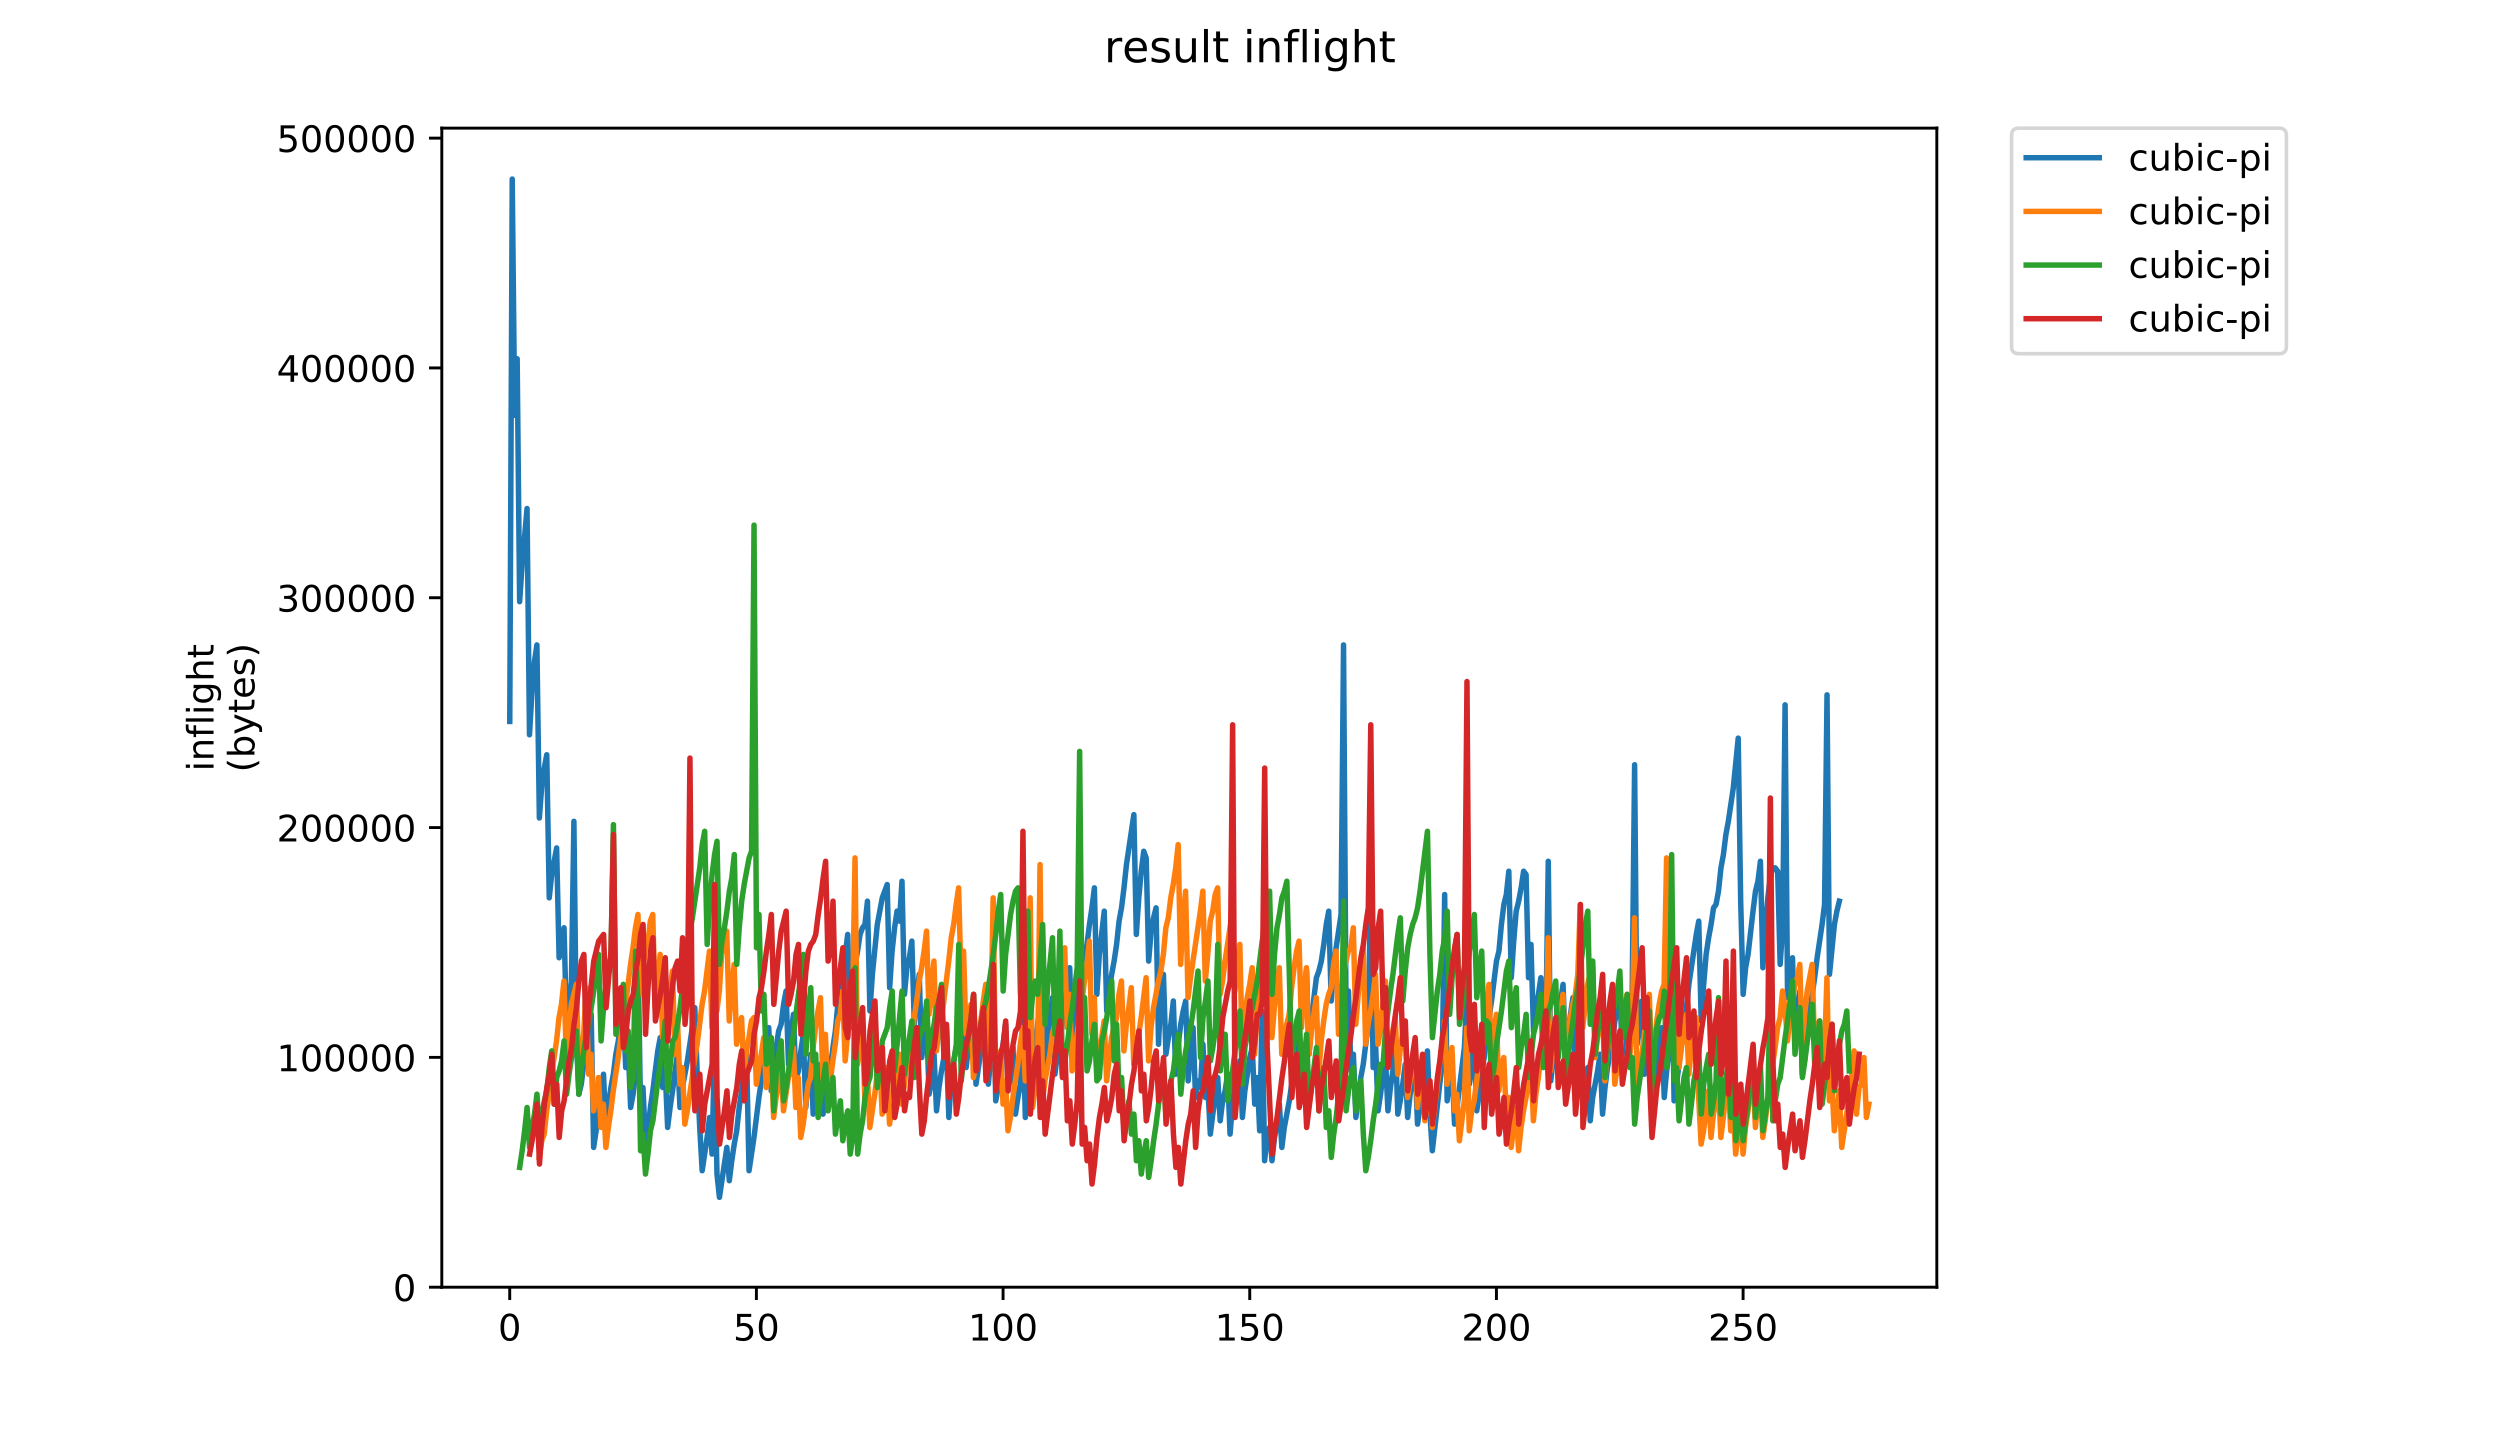 <?xml version="1.0" encoding="utf-8" standalone="no"?>
<!DOCTYPE svg PUBLIC "-//W3C//DTD SVG 1.1//EN"
  "http://www.w3.org/Graphics/SVG/1.1/DTD/svg11.dtd">
<!-- Created with matplotlib (https://matplotlib.org/) -->
<svg height="396pt" version="1.1" viewBox="0 0 684 396" width="684pt" xmlns="http://www.w3.org/2000/svg" xmlns:xlink="http://www.w3.org/1999/xlink">
 <defs>
  <style type="text/css">
*{stroke-linecap:butt;stroke-linejoin:round;}
  </style>
 </defs>
 <g id="figure_1">
  <g id="patch_1">
   <path d="M 0 396 
L 684 396 
L 684 0 
L 0 0 
z
" style="fill:#ffffff;"/>
  </g>
  <g id="axes_1">
   <g id="patch_2">
    <path d="M 120.879 352.174 
L 529.913 352.174 
L 529.913 35.062 
L 120.879 35.062 
z
" style="fill:#ffffff;"/>
   </g>
   <g id="matplotlib.axis_1">
    <g id="xtick_1">
     <g id="line2d_1">
      <defs>
       <path d="M 0 0 
L 0 3.5 
" id="me0a5889bf0" style="stroke:#000000;stroke-width:0.8;"/>
      </defs>
      <g>
       <use style="stroke:#000000;stroke-width:0.8;" x="139.459" xlink:href="#me0a5889bf0" y="352.174"/>
      </g>
     </g>
     <g id="text_1">
      <!-- 0 -->
      <defs>
       <path d="M 31.781 66.406 
Q 24.172 66.406 20.328 58.906 
Q 16.5 51.422 16.5 36.375 
Q 16.5 21.391 20.328 13.891 
Q 24.172 6.391 31.781 6.391 
Q 39.453 6.391 43.281 13.891 
Q 47.125 21.391 47.125 36.375 
Q 47.125 51.422 43.281 58.906 
Q 39.453 66.406 31.781 66.406 
z
M 31.781 74.219 
Q 44.047 74.219 50.516 64.516 
Q 56.984 54.828 56.984 36.375 
Q 56.984 17.969 50.516 8.266 
Q 44.047 -1.422 31.781 -1.422 
Q 19.531 -1.422 13.062 8.266 
Q 6.594 17.969 6.594 36.375 
Q 6.594 54.828 13.062 64.516 
Q 19.531 74.219 31.781 74.219 
z
" id="DejaVuSans-48"/>
      </defs>
      <g transform="translate(136.278 366.773)scale(0.1 -0.1)">
       <use xlink:href="#DejaVuSans-48"/>
      </g>
     </g>
    </g>
    <g id="xtick_2">
     <g id="line2d_2">
      <g>
       <use style="stroke:#000000;stroke-width:0.8;" x="206.95" xlink:href="#me0a5889bf0" y="352.174"/>
      </g>
     </g>
     <g id="text_2">
      <!-- 50 -->
      <defs>
       <path d="M 10.797 72.906 
L 49.516 72.906 
L 49.516 64.594 
L 19.828 64.594 
L 19.828 46.734 
Q 21.969 47.469 24.109 47.828 
Q 26.266 48.188 28.422 48.188 
Q 40.625 48.188 47.75 41.5 
Q 54.891 34.812 54.891 23.391 
Q 54.891 11.625 47.562 5.094 
Q 40.234 -1.422 26.906 -1.422 
Q 22.312 -1.422 17.547 -0.641 
Q 12.797 0.141 7.719 1.703 
L 7.719 11.625 
Q 12.109 9.234 16.797 8.062 
Q 21.484 6.891 26.703 6.891 
Q 35.156 6.891 40.078 11.328 
Q 45.016 15.766 45.016 23.391 
Q 45.016 31 40.078 35.438 
Q 35.156 39.891 26.703 39.891 
Q 22.75 39.891 18.812 39.016 
Q 14.891 38.141 10.797 36.281 
z
" id="DejaVuSans-53"/>
      </defs>
      <g transform="translate(200.587 366.773)scale(0.1 -0.1)">
       <use xlink:href="#DejaVuSans-53"/>
       <use x="63.623" xlink:href="#DejaVuSans-48"/>
      </g>
     </g>
    </g>
    <g id="xtick_3">
     <g id="line2d_3">
      <g>
       <use style="stroke:#000000;stroke-width:0.8;" x="274.44" xlink:href="#me0a5889bf0" y="352.174"/>
      </g>
     </g>
     <g id="text_3">
      <!-- 100 -->
      <defs>
       <path d="M 12.406 8.297 
L 28.516 8.297 
L 28.516 63.922 
L 10.984 60.406 
L 10.984 69.391 
L 28.422 72.906 
L 38.281 72.906 
L 38.281 8.297 
L 54.391 8.297 
L 54.391 0 
L 12.406 0 
z
" id="DejaVuSans-49"/>
      </defs>
      <g transform="translate(264.897 366.773)scale(0.1 -0.1)">
       <use xlink:href="#DejaVuSans-49"/>
       <use x="63.623" xlink:href="#DejaVuSans-48"/>
       <use x="127.246" xlink:href="#DejaVuSans-48"/>
      </g>
     </g>
    </g>
    <g id="xtick_4">
     <g id="line2d_4">
      <g>
       <use style="stroke:#000000;stroke-width:0.8;" x="341.931" xlink:href="#me0a5889bf0" y="352.174"/>
      </g>
     </g>
     <g id="text_4">
      <!-- 150 -->
      <g transform="translate(332.387 366.773)scale(0.1 -0.1)">
       <use xlink:href="#DejaVuSans-49"/>
       <use x="63.623" xlink:href="#DejaVuSans-53"/>
       <use x="127.246" xlink:href="#DejaVuSans-48"/>
      </g>
     </g>
    </g>
    <g id="xtick_5">
     <g id="line2d_5">
      <g>
       <use style="stroke:#000000;stroke-width:0.8;" x="409.422" xlink:href="#me0a5889bf0" y="352.174"/>
      </g>
     </g>
     <g id="text_5">
      <!-- 200 -->
      <defs>
       <path d="M 19.188 8.297 
L 53.609 8.297 
L 53.609 0 
L 7.328 0 
L 7.328 8.297 
Q 12.938 14.109 22.625 23.891 
Q 32.328 33.688 34.812 36.531 
Q 39.547 41.844 41.422 45.531 
Q 43.312 49.219 43.312 52.781 
Q 43.312 58.594 39.234 62.25 
Q 35.156 65.922 28.609 65.922 
Q 23.969 65.922 18.812 64.312 
Q 13.672 62.703 7.812 59.422 
L 7.812 69.391 
Q 13.766 71.781 18.938 73 
Q 24.125 74.219 28.422 74.219 
Q 39.75 74.219 46.484 68.547 
Q 53.219 62.891 53.219 53.422 
Q 53.219 48.922 51.531 44.891 
Q 49.859 40.875 45.406 35.406 
Q 44.188 33.984 37.641 27.219 
Q 31.109 20.453 19.188 8.297 
z
" id="DejaVuSans-50"/>
      </defs>
      <g transform="translate(399.878 366.773)scale(0.1 -0.1)">
       <use xlink:href="#DejaVuSans-50"/>
       <use x="63.623" xlink:href="#DejaVuSans-48"/>
       <use x="127.246" xlink:href="#DejaVuSans-48"/>
      </g>
     </g>
    </g>
    <g id="xtick_6">
     <g id="line2d_6">
      <g>
       <use style="stroke:#000000;stroke-width:0.8;" x="476.912" xlink:href="#me0a5889bf0" y="352.174"/>
      </g>
     </g>
     <g id="text_6">
      <!-- 250 -->
      <g transform="translate(467.369 366.773)scale(0.1 -0.1)">
       <use xlink:href="#DejaVuSans-50"/>
       <use x="63.623" xlink:href="#DejaVuSans-53"/>
       <use x="127.246" xlink:href="#DejaVuSans-48"/>
      </g>
     </g>
    </g>
   </g>
   <g id="matplotlib.axis_2">
    <g id="ytick_1">
     <g id="line2d_7">
      <defs>
       <path d="M 0 0 
L -3.5 0 
" id="m66f7b148fd" style="stroke:#000000;stroke-width:0.8;"/>
      </defs>
      <g>
       <use style="stroke:#000000;stroke-width:0.8;" x="120.879" xlink:href="#m66f7b148fd" y="352.174"/>
      </g>
     </g>
     <g id="text_7">
      <!-- 0 -->
      <g transform="translate(107.516 355.973)scale(0.1 -0.1)">
       <use xlink:href="#DejaVuSans-48"/>
      </g>
     </g>
    </g>
    <g id="ytick_2">
     <g id="line2d_8">
      <g>
       <use style="stroke:#000000;stroke-width:0.8;" x="120.879" xlink:href="#m66f7b148fd" y="289.297"/>
      </g>
     </g>
     <g id="text_8">
      <!-- 100000 -->
      <g transform="translate(75.704 293.097)scale(0.1 -0.1)">
       <use xlink:href="#DejaVuSans-49"/>
       <use x="63.623" xlink:href="#DejaVuSans-48"/>
       <use x="127.246" xlink:href="#DejaVuSans-48"/>
       <use x="190.869" xlink:href="#DejaVuSans-48"/>
       <use x="254.492" xlink:href="#DejaVuSans-48"/>
       <use x="318.115" xlink:href="#DejaVuSans-48"/>
      </g>
     </g>
    </g>
    <g id="ytick_3">
     <g id="line2d_9">
      <g>
       <use style="stroke:#000000;stroke-width:0.8;" x="120.879" xlink:href="#m66f7b148fd" y="226.421"/>
      </g>
     </g>
     <g id="text_9">
      <!-- 200000 -->
      <g transform="translate(75.704 230.22)scale(0.1 -0.1)">
       <use xlink:href="#DejaVuSans-50"/>
       <use x="63.623" xlink:href="#DejaVuSans-48"/>
       <use x="127.246" xlink:href="#DejaVuSans-48"/>
       <use x="190.869" xlink:href="#DejaVuSans-48"/>
       <use x="254.492" xlink:href="#DejaVuSans-48"/>
       <use x="318.115" xlink:href="#DejaVuSans-48"/>
      </g>
     </g>
    </g>
    <g id="ytick_4">
     <g id="line2d_10">
      <g>
       <use style="stroke:#000000;stroke-width:0.8;" x="120.879" xlink:href="#m66f7b148fd" y="163.544"/>
      </g>
     </g>
     <g id="text_10">
      <!-- 300000 -->
      <defs>
       <path d="M 40.578 39.312 
Q 47.656 37.797 51.625 33 
Q 55.609 28.219 55.609 21.188 
Q 55.609 10.406 48.188 4.484 
Q 40.766 -1.422 27.094 -1.422 
Q 22.516 -1.422 17.656 -0.516 
Q 12.797 0.391 7.625 2.203 
L 7.625 11.719 
Q 11.719 9.328 16.594 8.109 
Q 21.484 6.891 26.812 6.891 
Q 36.078 6.891 40.938 10.547 
Q 45.797 14.203 45.797 21.188 
Q 45.797 27.641 41.281 31.266 
Q 36.766 34.906 28.719 34.906 
L 20.219 34.906 
L 20.219 43.016 
L 29.109 43.016 
Q 36.375 43.016 40.234 45.922 
Q 44.094 48.828 44.094 54.297 
Q 44.094 59.906 40.109 62.906 
Q 36.141 65.922 28.719 65.922 
Q 24.656 65.922 20.016 65.031 
Q 15.375 64.156 9.812 62.312 
L 9.812 71.094 
Q 15.438 72.656 20.344 73.438 
Q 25.25 74.219 29.594 74.219 
Q 40.828 74.219 47.359 69.109 
Q 53.906 64.016 53.906 55.328 
Q 53.906 49.266 50.438 45.094 
Q 46.969 40.922 40.578 39.312 
z
" id="DejaVuSans-51"/>
      </defs>
      <g transform="translate(75.704 167.343)scale(0.1 -0.1)">
       <use xlink:href="#DejaVuSans-51"/>
       <use x="63.623" xlink:href="#DejaVuSans-48"/>
       <use x="127.246" xlink:href="#DejaVuSans-48"/>
       <use x="190.869" xlink:href="#DejaVuSans-48"/>
       <use x="254.492" xlink:href="#DejaVuSans-48"/>
       <use x="318.115" xlink:href="#DejaVuSans-48"/>
      </g>
     </g>
    </g>
    <g id="ytick_5">
     <g id="line2d_11">
      <g>
       <use style="stroke:#000000;stroke-width:0.8;" x="120.879" xlink:href="#m66f7b148fd" y="100.667"/>
      </g>
     </g>
     <g id="text_11">
      <!-- 400000 -->
      <defs>
       <path d="M 37.797 64.312 
L 12.891 25.391 
L 37.797 25.391 
z
M 35.203 72.906 
L 47.609 72.906 
L 47.609 25.391 
L 58.016 25.391 
L 58.016 17.188 
L 47.609 17.188 
L 47.609 0 
L 37.797 0 
L 37.797 17.188 
L 4.891 17.188 
L 4.891 26.703 
z
" id="DejaVuSans-52"/>
      </defs>
      <g transform="translate(75.704 104.466)scale(0.1 -0.1)">
       <use xlink:href="#DejaVuSans-52"/>
       <use x="63.623" xlink:href="#DejaVuSans-48"/>
       <use x="127.246" xlink:href="#DejaVuSans-48"/>
       <use x="190.869" xlink:href="#DejaVuSans-48"/>
       <use x="254.492" xlink:href="#DejaVuSans-48"/>
       <use x="318.115" xlink:href="#DejaVuSans-48"/>
      </g>
     </g>
    </g>
    <g id="ytick_6">
     <g id="line2d_12">
      <g>
       <use style="stroke:#000000;stroke-width:0.8;" x="120.879" xlink:href="#m66f7b148fd" y="37.79"/>
      </g>
     </g>
     <g id="text_12">
      <!-- 500000 -->
      <g transform="translate(75.704 41.59)scale(0.1 -0.1)">
       <use xlink:href="#DejaVuSans-53"/>
       <use x="63.623" xlink:href="#DejaVuSans-48"/>
       <use x="127.246" xlink:href="#DejaVuSans-48"/>
       <use x="190.869" xlink:href="#DejaVuSans-48"/>
       <use x="254.492" xlink:href="#DejaVuSans-48"/>
       <use x="318.115" xlink:href="#DejaVuSans-48"/>
      </g>
     </g>
    </g>
    <g id="text_13">
     <!-- inflight -->
     <defs>
      <path d="M 9.422 54.688 
L 18.406 54.688 
L 18.406 0 
L 9.422 0 
z
M 9.422 75.984 
L 18.406 75.984 
L 18.406 64.594 
L 9.422 64.594 
z
" id="DejaVuSans-105"/>
      <path d="M 54.891 33.016 
L 54.891 0 
L 45.906 0 
L 45.906 32.719 
Q 45.906 40.484 42.875 44.328 
Q 39.844 48.188 33.797 48.188 
Q 26.516 48.188 22.312 43.547 
Q 18.109 38.922 18.109 30.906 
L 18.109 0 
L 9.078 0 
L 9.078 54.688 
L 18.109 54.688 
L 18.109 46.188 
Q 21.344 51.125 25.703 53.562 
Q 30.078 56 35.797 56 
Q 45.219 56 50.047 50.172 
Q 54.891 44.344 54.891 33.016 
z
" id="DejaVuSans-110"/>
      <path d="M 37.109 75.984 
L 37.109 68.5 
L 28.516 68.5 
Q 23.688 68.5 21.797 66.547 
Q 19.922 64.594 19.922 59.516 
L 19.922 54.688 
L 34.719 54.688 
L 34.719 47.703 
L 19.922 47.703 
L 19.922 0 
L 10.891 0 
L 10.891 47.703 
L 2.297 47.703 
L 2.297 54.688 
L 10.891 54.688 
L 10.891 58.5 
Q 10.891 67.625 15.141 71.797 
Q 19.391 75.984 28.609 75.984 
z
" id="DejaVuSans-102"/>
      <path d="M 9.422 75.984 
L 18.406 75.984 
L 18.406 0 
L 9.422 0 
z
" id="DejaVuSans-108"/>
      <path d="M 45.406 27.984 
Q 45.406 37.75 41.375 43.109 
Q 37.359 48.484 30.078 48.484 
Q 22.859 48.484 18.828 43.109 
Q 14.797 37.75 14.797 27.984 
Q 14.797 18.266 18.828 12.891 
Q 22.859 7.516 30.078 7.516 
Q 37.359 7.516 41.375 12.891 
Q 45.406 18.266 45.406 27.984 
z
M 54.391 6.781 
Q 54.391 -7.172 48.188 -13.984 
Q 42 -20.797 29.203 -20.797 
Q 24.469 -20.797 20.266 -20.094 
Q 16.062 -19.391 12.109 -17.922 
L 12.109 -9.188 
Q 16.062 -11.328 19.922 -12.344 
Q 23.781 -13.375 27.781 -13.375 
Q 36.625 -13.375 41.016 -8.766 
Q 45.406 -4.156 45.406 5.172 
L 45.406 9.625 
Q 42.625 4.781 38.281 2.391 
Q 33.938 0 27.875 0 
Q 17.828 0 11.672 7.656 
Q 5.516 15.328 5.516 27.984 
Q 5.516 40.672 11.672 48.328 
Q 17.828 56 27.875 56 
Q 33.938 56 38.281 53.609 
Q 42.625 51.219 45.406 46.391 
L 45.406 54.688 
L 54.391 54.688 
z
" id="DejaVuSans-103"/>
      <path d="M 54.891 33.016 
L 54.891 0 
L 45.906 0 
L 45.906 32.719 
Q 45.906 40.484 42.875 44.328 
Q 39.844 48.188 33.797 48.188 
Q 26.516 48.188 22.312 43.547 
Q 18.109 38.922 18.109 30.906 
L 18.109 0 
L 9.078 0 
L 9.078 75.984 
L 18.109 75.984 
L 18.109 46.188 
Q 21.344 51.125 25.703 53.562 
Q 30.078 56 35.797 56 
Q 45.219 56 50.047 50.172 
Q 54.891 44.344 54.891 33.016 
z
" id="DejaVuSans-104"/>
      <path d="M 18.312 70.219 
L 18.312 54.688 
L 36.812 54.688 
L 36.812 47.703 
L 18.312 47.703 
L 18.312 18.016 
Q 18.312 11.328 20.141 9.422 
Q 21.969 7.516 27.594 7.516 
L 36.812 7.516 
L 36.812 0 
L 27.594 0 
Q 17.188 0 13.234 3.875 
Q 9.281 7.766 9.281 18.016 
L 9.281 47.703 
L 2.688 47.703 
L 2.688 54.688 
L 9.281 54.688 
L 9.281 70.219 
z
" id="DejaVuSans-116"/>
     </defs>
     <g transform="translate(58.426 211.018)rotate(-90)scale(0.1 -0.1)">
      <use xlink:href="#DejaVuSans-105"/>
      <use x="27.783" xlink:href="#DejaVuSans-110"/>
      <use x="91.162" xlink:href="#DejaVuSans-102"/>
      <use x="126.367" xlink:href="#DejaVuSans-108"/>
      <use x="154.15" xlink:href="#DejaVuSans-105"/>
      <use x="181.934" xlink:href="#DejaVuSans-103"/>
      <use x="245.41" xlink:href="#DejaVuSans-104"/>
      <use x="308.789" xlink:href="#DejaVuSans-116"/>
     </g>
     <!-- (bytes) -->
     <defs>
      <path d="M 31 75.875 
Q 24.469 64.656 21.281 53.656 
Q 18.109 42.672 18.109 31.391 
Q 18.109 20.125 21.312 9.062 
Q 24.516 -2 31 -13.188 
L 23.188 -13.188 
Q 15.875 -1.703 12.234 9.375 
Q 8.594 20.453 8.594 31.391 
Q 8.594 42.281 12.203 53.312 
Q 15.828 64.359 23.188 75.875 
z
" id="DejaVuSans-40"/>
      <path d="M 48.688 27.297 
Q 48.688 37.203 44.609 42.844 
Q 40.531 48.484 33.406 48.484 
Q 26.266 48.484 22.188 42.844 
Q 18.109 37.203 18.109 27.297 
Q 18.109 17.391 22.188 11.75 
Q 26.266 6.109 33.406 6.109 
Q 40.531 6.109 44.609 11.75 
Q 48.688 17.391 48.688 27.297 
z
M 18.109 46.391 
Q 20.953 51.266 25.266 53.625 
Q 29.594 56 35.594 56 
Q 45.562 56 51.781 48.094 
Q 58.016 40.188 58.016 27.297 
Q 58.016 14.406 51.781 6.484 
Q 45.562 -1.422 35.594 -1.422 
Q 29.594 -1.422 25.266 0.953 
Q 20.953 3.328 18.109 8.203 
L 18.109 0 
L 9.078 0 
L 9.078 75.984 
L 18.109 75.984 
z
" id="DejaVuSans-98"/>
      <path d="M 32.172 -5.078 
Q 28.375 -14.844 24.75 -17.812 
Q 21.141 -20.797 15.094 -20.797 
L 7.906 -20.797 
L 7.906 -13.281 
L 13.188 -13.281 
Q 16.891 -13.281 18.938 -11.516 
Q 21 -9.766 23.484 -3.219 
L 25.094 0.875 
L 2.984 54.688 
L 12.5 54.688 
L 29.594 11.922 
L 46.688 54.688 
L 56.203 54.688 
z
" id="DejaVuSans-121"/>
      <path d="M 56.203 29.594 
L 56.203 25.203 
L 14.891 25.203 
Q 15.484 15.922 20.484 11.062 
Q 25.484 6.203 34.422 6.203 
Q 39.594 6.203 44.453 7.469 
Q 49.312 8.734 54.109 11.281 
L 54.109 2.781 
Q 49.266 0.734 44.188 -0.344 
Q 39.109 -1.422 33.891 -1.422 
Q 20.797 -1.422 13.156 6.188 
Q 5.516 13.812 5.516 26.812 
Q 5.516 40.234 12.766 48.109 
Q 20.016 56 32.328 56 
Q 43.359 56 49.781 48.891 
Q 56.203 41.797 56.203 29.594 
z
M 47.219 32.234 
Q 47.125 39.594 43.094 43.984 
Q 39.062 48.391 32.422 48.391 
Q 24.906 48.391 20.391 44.141 
Q 15.875 39.891 15.188 32.172 
z
" id="DejaVuSans-101"/>
      <path d="M 44.281 53.078 
L 44.281 44.578 
Q 40.484 46.531 36.375 47.5 
Q 32.281 48.484 27.875 48.484 
Q 21.188 48.484 17.844 46.438 
Q 14.5 44.391 14.5 40.281 
Q 14.5 37.156 16.891 35.375 
Q 19.281 33.594 26.516 31.984 
L 29.594 31.297 
Q 39.156 29.25 43.188 25.516 
Q 47.219 21.781 47.219 15.094 
Q 47.219 7.469 41.188 3.016 
Q 35.156 -1.422 24.609 -1.422 
Q 20.219 -1.422 15.453 -0.562 
Q 10.688 0.297 5.422 2 
L 5.422 11.281 
Q 10.406 8.688 15.234 7.391 
Q 20.062 6.109 24.812 6.109 
Q 31.156 6.109 34.562 8.281 
Q 37.984 10.453 37.984 14.406 
Q 37.984 18.062 35.516 20.016 
Q 33.062 21.969 24.703 23.781 
L 21.578 24.516 
Q 13.234 26.266 9.516 29.906 
Q 5.812 33.547 5.812 39.891 
Q 5.812 47.609 11.281 51.797 
Q 16.75 56 26.812 56 
Q 31.781 56 36.172 55.266 
Q 40.578 54.547 44.281 53.078 
z
" id="DejaVuSans-115"/>
      <path d="M 8.016 75.875 
L 15.828 75.875 
Q 23.141 64.359 26.781 53.312 
Q 30.422 42.281 30.422 31.391 
Q 30.422 20.453 26.781 9.375 
Q 23.141 -1.703 15.828 -13.188 
L 8.016 -13.188 
Q 14.5 -2 17.703 9.062 
Q 20.906 20.125 20.906 31.391 
Q 20.906 42.672 17.703 53.656 
Q 14.5 64.656 8.016 75.875 
z
" id="DejaVuSans-41"/>
     </defs>
     <g transform="translate(69.624 211.295)rotate(-90)scale(0.1 -0.1)">
      <use xlink:href="#DejaVuSans-40"/>
      <use x="39.014" xlink:href="#DejaVuSans-98"/>
      <use x="102.49" xlink:href="#DejaVuSans-121"/>
      <use x="161.67" xlink:href="#DejaVuSans-116"/>
      <use x="200.879" xlink:href="#DejaVuSans-101"/>
      <use x="262.402" xlink:href="#DejaVuSans-115"/>
      <use x="314.502" xlink:href="#DejaVuSans-41"/>
     </g>
    </g>
   </g>
   <g id="line2d_13">
    <path clip-path="url(#pa07418dc93)" d="M 139.471 197.397 
L 140.146 48.992 
L 140.821 113.635 
L 141.496 98.157 
L 142.171 164.62 
L 142.846 154.605 
L 144.195 139.128 
L 144.87 201.039 
L 145.545 189.203 
L 146.22 181.009 
L 146.895 176.456 
L 147.57 223.8 
L 148.245 214.695 
L 148.92 210.143 
L 149.595 206.501 
L 150.27 245.651 
L 150.944 239.278 
L 152.294 231.994 
L 152.969 262.039 
L 153.644 258.397 
L 154.319 253.845 
L 154.994 280.248 
L 155.669 275.696 
L 156.344 268.412 
L 157.019 224.71 
L 157.694 283.89 
L 158.368 299.368 
L 159.043 296.636 
L 159.718 291.174 
L 160.393 287.532 
L 161.068 281.159 
L 161.743 277.517 
L 162.418 313.935 
L 163.093 309.383 
L 164.443 298.457 
L 165.118 293.905 
L 165.792 309.383 
L 166.467 302.099 
L 167.142 297.547 
L 167.817 293.905 
L 168.492 288.442 
L 169.167 284.8 
L 169.842 279.338 
L 170.517 275.696 
L 171.192 292.084 
L 171.867 286.621 
L 172.542 303.01 
L 173.216 299.368 
L 173.891 293.905 
L 174.566 261.129 
L 175.241 303.01 
L 175.916 297.547 
L 176.591 312.114 
L 177.266 309.383 
L 177.941 303.01 
L 178.616 298.457 
L 179.965 287.532 
L 180.64 283.89 
L 181.315 297.547 
L 181.99 292.995 
L 182.665 308.472 
L 183.34 303.01 
L 184.015 298.457 
L 184.69 292.995 
L 185.365 288.442 
L 186.04 303.01 
L 186.715 297.547 
L 188.064 290.263 
L 189.414 281.159 
L 190.089 275.696 
L 190.764 293.905 
L 191.439 308.472 
L 192.114 320.308 
L 193.464 311.204 
L 194.139 305.741 
L 194.813 315.756 
L 195.488 286.621 
L 196.163 321.219 
L 196.838 327.592 
L 198.863 313.935 
L 199.538 323.04 
L 200.213 317.577 
L 200.888 313.025 
L 201.563 309.383 
L 202.237 303.01 
L 202.912 298.457 
L 203.587 292.995 
L 204.262 288.442 
L 204.937 320.308 
L 206.287 311.204 
L 207.637 300.278 
L 208.312 295.726 
L 208.986 290.263 
L 210.336 281.159 
L 211.011 298.457 
L 211.686 291.174 
L 213.036 282.069 
L 213.711 280.248 
L 214.386 274.785 
L 215.061 271.144 
L 215.736 291.174 
L 216.41 282.98 
L 217.085 277.517 
L 217.76 295.726 
L 218.435 292.995 
L 219.11 287.532 
L 219.785 282.98 
L 220.46 303.01 
L 221.135 294.815 
L 221.81 288.442 
L 222.485 304.83 
L 224.509 291.174 
L 225.184 304.83 
L 225.859 298.457 
L 226.534 295.726 
L 227.209 292.084 
L 227.884 286.621 
L 228.559 282.069 
L 229.234 274.785 
L 229.909 270.233 
L 230.584 266.591 
L 231.933 255.666 
L 232.608 281.159 
L 233.283 271.144 
L 233.958 263.86 
L 234.633 260.218 
L 235.308 255.666 
L 235.983 253.845 
L 236.658 252.935 
L 237.333 246.561 
L 238.007 276.606 
L 238.682 266.591 
L 240.032 252.935 
L 241.382 245.651 
L 242.732 242.009 
L 243.407 270.233 
L 244.082 260.218 
L 244.757 253.845 
L 245.431 249.293 
L 246.106 252.024 
L 246.781 241.099 
L 247.456 272.054 
L 248.131 264.77 
L 248.806 262.039 
L 249.481 257.487 
L 250.156 280.248 
L 250.831 272.054 
L 251.506 266.591 
L 252.181 289.353 
L 252.855 283.89 
L 253.53 280.248 
L 254.205 299.368 
L 254.88 295.726 
L 255.555 288.442 
L 256.23 303.92 
L 256.905 297.547 
L 257.58 292.995 
L 258.255 289.353 
L 258.93 286.621 
L 259.605 305.741 
L 260.279 294.815 
L 260.954 290.263 
L 261.629 286.621 
L 262.304 285.711 
L 263.654 272.054 
L 264.329 292.084 
L 265.679 280.248 
L 266.354 275.696 
L 267.028 296.636 
L 269.053 282.98 
L 269.728 277.517 
L 270.403 296.636 
L 271.078 289.353 
L 271.753 264.77 
L 272.428 301.189 
L 273.103 297.547 
L 273.778 290.263 
L 274.452 285.711 
L 275.127 280.248 
L 275.802 297.547 
L 276.477 292.995 
L 277.152 286.621 
L 277.827 304.83 
L 278.502 300.278 
L 279.177 296.636 
L 279.852 278.427 
L 280.527 305.741 
L 281.202 299.368 
L 281.876 294.815 
L 282.551 289.353 
L 283.226 285.711 
L 283.901 280.248 
L 285.251 271.144 
L 285.926 292.084 
L 286.601 282.98 
L 287.276 277.517 
L 287.951 272.965 
L 288.626 293.905 
L 289.3 288.442 
L 289.975 285.711 
L 290.65 279.338 
L 291.325 274.785 
L 292 269.323 
L 292.675 264.77 
L 293.35 287.532 
L 294.025 278.427 
L 294.7 272.965 
L 295.375 266.591 
L 296.049 262.95 
L 296.724 262.039 
L 297.399 258.397 
L 298.074 252.935 
L 298.749 248.382 
L 299.424 242.92 
L 300.099 272.054 
L 300.774 261.129 
L 302.124 249.293 
L 302.799 276.606 
L 303.473 271.144 
L 304.148 266.591 
L 304.823 262.95 
L 305.498 258.397 
L 306.173 252.024 
L 306.848 248.382 
L 307.523 242.92 
L 308.198 236.546 
L 310.223 222.889 
L 310.897 255.666 
L 311.572 245.651 
L 312.247 238.367 
L 312.922 232.904 
L 313.597 234.725 
L 314.272 262.95 
L 314.947 254.755 
L 315.622 251.114 
L 316.297 248.382 
L 316.972 285.711 
L 317.647 270.233 
L 318.321 266.591 
L 318.996 288.442 
L 319.671 283.89 
L 320.346 280.248 
L 321.021 273.875 
L 321.696 293.905 
L 322.371 285.711 
L 323.046 280.248 
L 323.721 276.606 
L 324.396 273.875 
L 325.07 295.726 
L 325.745 287.532 
L 326.42 281.159 
L 327.095 300.278 
L 327.77 295.726 
L 328.445 297.547 
L 329.12 285.711 
L 329.795 300.278 
L 330.47 297.547 
L 331.145 310.293 
L 331.82 304.83 
L 332.494 300.278 
L 333.169 294.815 
L 333.844 306.651 
L 334.519 301.189 
L 335.194 298.457 
L 335.869 293.905 
L 336.544 310.293 
L 337.219 302.099 
L 337.894 296.636 
L 338.569 293.905 
L 339.244 290.263 
L 339.918 305.741 
L 340.593 298.457 
L 341.943 289.353 
L 342.618 286.621 
L 343.293 302.099 
L 343.968 294.815 
L 344.643 309.383 
L 345.318 276.606 
L 345.993 317.577 
L 346.667 311.204 
L 347.342 308.472 
L 348.017 317.577 
L 348.692 311.204 
L 349.367 307.562 
L 350.042 302.099 
L 350.717 313.935 
L 351.392 308.472 
L 352.742 301.189 
L 353.417 296.636 
L 354.091 290.263 
L 356.116 276.606 
L 356.791 270.233 
L 357.466 265.681 
L 358.141 288.442 
L 359.491 272.965 
L 360.166 267.502 
L 360.841 265.681 
L 361.515 262.95 
L 362.19 258.397 
L 362.865 252.935 
L 363.54 249.293 
L 364.215 273.875 
L 364.89 264.77 
L 365.565 259.308 
L 366.915 250.203 
L 367.59 176.456 
L 368.265 275.696 
L 368.939 271.144 
L 369.614 292.995 
L 370.289 288.442 
L 370.964 305.741 
L 372.314 294.815 
L 372.989 291.174 
L 374.339 280.248 
L 375.014 242.92 
L 375.688 292.084 
L 376.363 285.711 
L 377.038 303.92 
L 377.713 299.368 
L 378.388 293.905 
L 379.063 289.353 
L 379.738 303.92 
L 380.413 297.547 
L 381.088 292.995 
L 381.763 283.89 
L 382.438 304.83 
L 383.112 301.189 
L 383.787 296.636 
L 384.462 291.174 
L 385.137 305.741 
L 385.812 299.368 
L 386.487 294.815 
L 387.162 291.174 
L 387.837 307.562 
L 388.512 303.01 
L 389.187 297.547 
L 389.862 292.995 
L 390.536 287.532 
L 391.211 304.83 
L 391.886 314.845 
L 393.911 296.636 
L 394.586 291.174 
L 395.261 244.74 
L 395.936 301.189 
L 396.611 295.726 
L 397.286 292.084 
L 397.96 307.562 
L 398.635 303.01 
L 400.66 286.621 
L 401.335 272.054 
L 402.01 296.636 
L 402.685 291.174 
L 403.36 286.621 
L 404.035 303.92 
L 404.709 299.368 
L 405.384 293.905 
L 406.059 289.353 
L 407.409 278.427 
L 408.084 273.875 
L 409.434 262.95 
L 410.109 260.218 
L 410.784 252.935 
L 411.459 247.472 
L 412.133 244.74 
L 412.808 238.367 
L 413.483 267.502 
L 414.158 257.487 
L 414.833 249.293 
L 415.508 246.561 
L 416.183 242.92 
L 416.858 238.367 
L 417.533 239.278 
L 418.208 267.502 
L 418.883 258.397 
L 419.557 282.069 
L 420.232 275.696 
L 420.907 272.054 
L 421.582 267.502 
L 422.257 289.353 
L 422.932 281.159 
L 423.607 235.636 
L 424.282 295.726 
L 425.632 283.89 
L 426.307 279.338 
L 426.981 273.875 
L 427.656 269.323 
L 428.331 288.442 
L 429.681 277.517 
L 430.356 272.965 
L 431.031 294.815 
L 431.706 290.263 
L 432.381 263.86 
L 433.056 303.01 
L 434.405 292.084 
L 435.08 306.651 
L 435.755 300.278 
L 437.105 292.995 
L 437.78 288.442 
L 438.455 304.83 
L 439.13 297.547 
L 439.805 292.084 
L 441.154 284.8 
L 441.829 279.338 
L 442.504 276.606 
L 443.179 270.233 
L 443.854 288.442 
L 444.529 281.159 
L 445.879 273.875 
L 446.554 272.054 
L 447.229 209.233 
L 447.904 285.711 
L 448.578 278.427 
L 449.253 273.875 
L 449.928 293.905 
L 450.603 290.263 
L 451.278 284.8 
L 451.953 304.83 
L 453.303 290.263 
L 453.978 286.621 
L 454.653 281.159 
L 455.328 300.278 
L 456.002 292.995 
L 456.677 287.532 
L 457.352 255.666 
L 458.027 301.189 
L 458.702 296.636 
L 460.727 280.248 
L 461.402 275.696 
L 462.077 269.323 
L 464.101 255.666 
L 464.776 252.024 
L 465.451 279.338 
L 466.126 269.323 
L 466.801 261.129 
L 467.476 256.576 
L 468.151 252.935 
L 468.826 248.382 
L 469.501 247.472 
L 470.175 243.83 
L 470.85 237.457 
L 471.525 233.815 
L 472.2 228.352 
L 472.875 224.71 
L 474.225 215.606 
L 475.575 201.949 
L 476.25 246.561 
L 476.925 272.054 
L 477.599 264.77 
L 478.274 261.129 
L 479.624 249.293 
L 480.299 243.83 
L 480.974 241.099 
L 481.649 235.636 
L 482.324 264.77 
L 482.999 253.845 
L 483.674 245.651 
L 484.349 240.188 
L 485.023 237.457 
L 485.698 237.457 
L 486.373 238.367 
L 487.048 263.86 
L 487.723 253.845 
L 488.398 192.844 
L 489.073 272.965 
L 490.423 262.039 
L 491.098 284.8 
L 491.772 276.606 
L 492.447 271.144 
L 493.122 293.905 
L 493.797 289.353 
L 494.472 282.069 
L 495.147 276.606 
L 496.497 267.502 
L 497.172 262.039 
L 498.522 252.935 
L 499.196 247.472 
L 499.871 190.113 
L 500.546 266.591 
L 501.896 252.935 
L 502.571 249.293 
L 503.246 246.561 
L 503.246 246.561 
" style="fill:none;stroke:#1f77b4;stroke-linecap:square;stroke-width:1.5;"/>
   </g>
   <g id="line2d_14">
    <path clip-path="url(#pa07418dc93)" d="M 147.546 316.666 
L 148.221 312.114 
L 148.895 310.293 
L 149.57 303.92 
L 150.245 299.368 
L 150.92 293.905 
L 152.27 284.8 
L 152.945 278.427 
L 153.62 274.785 
L 154.295 268.412 
L 154.97 290.263 
L 155.645 281.159 
L 156.319 274.785 
L 157.669 269.323 
L 158.344 292.084 
L 159.694 282.98 
L 160.369 270.233 
L 161.044 293.905 
L 161.719 288.442 
L 162.394 303.92 
L 163.069 300.278 
L 163.743 294.815 
L 164.418 308.472 
L 165.093 302.099 
L 165.768 313.935 
L 166.443 308.472 
L 167.118 303.92 
L 167.793 298.457 
L 169.143 289.353 
L 169.818 283.89 
L 171.167 274.785 
L 172.517 263.86 
L 173.192 259.308 
L 173.867 253.845 
L 174.542 250.203 
L 175.217 272.054 
L 175.892 264.77 
L 176.567 259.308 
L 177.242 258.397 
L 177.916 252.024 
L 178.591 250.203 
L 179.266 275.696 
L 179.941 267.502 
L 180.616 261.129 
L 181.291 283.89 
L 181.966 280.248 
L 182.641 273.875 
L 183.316 270.233 
L 183.991 265.681 
L 184.666 288.442 
L 185.34 278.427 
L 186.015 296.636 
L 186.69 292.084 
L 187.365 307.562 
L 188.04 303.92 
L 189.39 294.815 
L 190.065 289.353 
L 190.74 285.711 
L 192.09 274.785 
L 192.764 271.144 
L 194.114 260.218 
L 194.789 281.159 
L 195.464 273.875 
L 196.139 276.606 
L 196.814 271.144 
L 197.489 260.218 
L 198.164 260.218 
L 198.839 254.755 
L 199.513 279.338 
L 200.188 270.233 
L 200.863 263.86 
L 201.538 285.711 
L 202.888 278.427 
L 203.563 293.905 
L 204.238 287.532 
L 204.913 283.89 
L 205.588 279.338 
L 206.263 278.427 
L 206.937 296.636 
L 207.612 292.084 
L 208.287 288.442 
L 208.962 283.89 
L 209.637 297.547 
L 210.312 291.174 
L 210.987 287.532 
L 211.662 305.741 
L 212.337 300.278 
L 213.012 296.636 
L 213.687 291.174 
L 214.361 303.92 
L 215.711 294.815 
L 216.386 292.995 
L 217.061 286.621 
L 217.736 303.01 
L 218.411 294.815 
L 219.086 311.204 
L 219.761 307.562 
L 221.111 296.636 
L 221.785 294.815 
L 222.46 286.621 
L 223.135 281.159 
L 223.81 276.606 
L 224.485 272.965 
L 225.16 296.636 
L 225.835 282.98 
L 226.51 300.278 
L 227.185 295.726 
L 227.86 290.263 
L 228.534 285.711 
L 229.209 279.338 
L 229.884 277.517 
L 230.559 271.144 
L 231.234 290.263 
L 231.909 282.98 
L 232.584 277.517 
L 233.259 273.875 
L 233.934 234.725 
L 234.609 291.174 
L 235.284 285.711 
L 235.958 282.069 
L 236.633 301.189 
L 237.308 293.905 
L 237.983 308.472 
L 239.333 299.368 
L 240.008 293.905 
L 240.683 289.353 
L 241.358 304.83 
L 242.033 297.547 
L 242.708 292.084 
L 243.382 307.562 
L 244.057 303.01 
L 244.732 302.099 
L 245.407 293.905 
L 246.082 288.442 
L 246.757 302.099 
L 248.107 291.174 
L 248.782 289.353 
L 250.132 278.427 
L 250.806 273.875 
L 251.481 268.412 
L 252.156 264.77 
L 252.831 260.218 
L 253.506 254.755 
L 254.181 277.517 
L 254.856 269.323 
L 255.531 262.95 
L 256.206 287.532 
L 256.881 282.069 
L 257.555 279.338 
L 259.58 262.95 
L 260.255 256.576 
L 260.93 252.935 
L 261.605 247.472 
L 262.28 242.92 
L 262.955 268.412 
L 263.63 260.218 
L 264.305 282.98 
L 264.979 278.427 
L 265.654 274.785 
L 266.329 294.815 
L 267.004 291.174 
L 268.354 279.338 
L 269.029 273.875 
L 269.704 269.323 
L 270.379 292.084 
L 271.054 282.98 
L 271.729 245.651 
L 272.403 296.636 
L 273.753 287.532 
L 274.428 302.099 
L 275.103 295.726 
L 275.778 309.383 
L 276.453 305.741 
L 277.128 300.278 
L 278.478 291.174 
L 279.153 285.711 
L 279.827 281.159 
L 280.502 295.726 
L 281.177 291.174 
L 281.852 245.651 
L 282.527 303.01 
L 283.877 292.084 
L 284.552 236.546 
L 285.227 301.189 
L 285.902 295.726 
L 287.251 288.442 
L 287.926 282.98 
L 288.601 280.248 
L 289.276 272.965 
L 291.301 259.308 
L 291.976 281.159 
L 292.651 272.054 
L 293.326 292.995 
L 294 289.353 
L 294.675 282.98 
L 296.025 273.875 
L 296.7 268.412 
L 297.375 263.86 
L 298.05 257.487 
L 298.725 282.98 
L 299.4 272.965 
L 300.075 292.995 
L 302.099 279.338 
L 302.774 295.726 
L 304.124 283.89 
L 305.474 278.427 
L 306.149 272.054 
L 306.824 268.412 
L 307.499 287.532 
L 308.174 280.248 
L 308.848 275.696 
L 309.523 270.233 
L 310.198 291.174 
L 310.873 286.621 
L 311.548 282.98 
L 312.223 278.427 
L 313.573 267.502 
L 314.248 290.263 
L 314.923 281.159 
L 315.597 275.696 
L 316.947 268.412 
L 317.622 265.681 
L 318.297 261.129 
L 318.972 253.845 
L 319.647 251.114 
L 320.322 245.651 
L 320.997 242.009 
L 321.672 237.457 
L 322.347 231.084 
L 323.021 263.86 
L 323.696 251.114 
L 324.371 243.83 
L 325.046 272.965 
L 325.721 267.502 
L 328.421 249.293 
L 329.096 243.83 
L 329.771 268.412 
L 330.445 261.129 
L 331.12 252.024 
L 331.795 249.293 
L 332.47 244.74 
L 333.145 242.92 
L 333.82 272.054 
L 334.495 268.412 
L 335.17 262.95 
L 337.195 249.293 
L 337.869 271.144 
L 338.544 263.86 
L 339.219 258.397 
L 339.894 288.442 
L 340.569 277.517 
L 341.244 272.965 
L 341.919 269.323 
L 342.594 264.77 
L 343.269 288.442 
L 343.944 277.517 
L 344.618 272.054 
L 345.293 267.502 
L 345.968 264.77 
L 346.643 262.95 
L 347.318 260.218 
L 347.993 283.89 
L 348.668 275.696 
L 349.343 269.323 
L 350.018 264.77 
L 350.693 288.442 
L 351.368 283.89 
L 352.042 280.248 
L 352.717 277.517 
L 353.392 270.233 
L 354.067 264.77 
L 354.742 260.218 
L 355.417 257.487 
L 356.092 281.159 
L 356.767 271.144 
L 357.442 264.77 
L 358.117 288.442 
L 358.792 282.069 
L 360.141 272.965 
L 360.816 293.905 
L 361.491 284.8 
L 362.166 279.338 
L 362.841 274.785 
L 363.516 272.054 
L 364.191 270.233 
L 364.866 263.86 
L 365.541 260.218 
L 366.216 282.98 
L 366.89 273.875 
L 367.565 266.591 
L 368.24 262.95 
L 368.915 260.218 
L 369.59 259.308 
L 370.265 253.845 
L 370.94 280.248 
L 372.29 263.86 
L 372.965 259.308 
L 373.639 285.711 
L 374.314 280.248 
L 374.989 276.606 
L 375.664 272.054 
L 376.339 266.591 
L 377.014 285.711 
L 377.689 282.069 
L 379.039 268.412 
L 379.714 291.174 
L 381.063 282.069 
L 381.738 278.427 
L 382.413 293.905 
L 383.088 287.532 
L 383.763 282.98 
L 384.438 281.159 
L 385.113 300.278 
L 386.463 291.174 
L 387.138 285.711 
L 387.813 303.01 
L 388.487 295.726 
L 389.162 290.263 
L 389.837 306.651 
L 390.512 301.189 
L 391.187 297.547 
L 391.862 308.472 
L 392.537 303.01 
L 393.887 291.174 
L 394.562 286.621 
L 395.237 279.338 
L 395.911 296.636 
L 396.586 291.174 
L 397.261 286.621 
L 397.936 303.92 
L 398.611 299.368 
L 399.286 312.114 
L 400.636 301.189 
L 401.311 281.159 
L 401.986 309.383 
L 402.66 303.92 
L 403.335 301.189 
L 405.36 284.8 
L 406.035 280.248 
L 407.385 269.323 
L 408.06 291.174 
L 408.735 282.069 
L 409.41 277.517 
L 410.084 298.457 
L 410.759 292.084 
L 411.434 289.353 
L 412.109 304.83 
L 412.784 300.278 
L 413.459 313.935 
L 414.809 303.01 
L 415.484 314.845 
L 416.159 308.472 
L 416.834 303.92 
L 418.183 296.636 
L 418.858 290.263 
L 419.533 306.651 
L 420.208 299.368 
L 420.883 294.815 
L 421.558 289.353 
L 422.233 287.532 
L 422.908 282.98 
L 423.583 256.576 
L 424.258 292.995 
L 424.932 287.532 
L 426.282 280.248 
L 426.957 277.517 
L 427.632 272.054 
L 428.307 289.353 
L 428.982 282.98 
L 429.657 278.427 
L 430.332 274.785 
L 431.007 272.054 
L 431.681 266.591 
L 432.356 247.472 
L 433.031 281.159 
L 434.381 269.323 
L 435.056 266.591 
L 435.731 264.77 
L 436.406 289.353 
L 437.081 283.89 
L 437.756 280.248 
L 438.431 275.696 
L 439.105 295.726 
L 439.78 287.532 
L 440.455 281.159 
L 441.13 276.606 
L 441.805 296.636 
L 442.48 292.084 
L 443.155 288.442 
L 444.505 274.785 
L 445.18 272.054 
L 445.855 289.353 
L 446.529 282.069 
L 447.204 251.114 
L 447.879 297.547 
L 449.229 288.442 
L 451.254 272.054 
L 451.929 295.726 
L 452.604 285.711 
L 453.279 279.338 
L 453.953 274.785 
L 454.628 271.144 
L 455.303 269.323 
L 455.978 234.725 
L 456.653 282.98 
L 457.328 276.606 
L 458.003 272.965 
L 458.678 268.412 
L 459.353 292.084 
L 460.028 286.621 
L 461.377 277.517 
L 462.052 293.905 
L 462.727 287.532 
L 464.077 278.427 
L 464.752 300.278 
L 465.427 313.025 
L 466.102 309.383 
L 467.452 298.457 
L 468.126 311.204 
L 468.801 304.83 
L 469.476 301.189 
L 470.151 296.636 
L 470.826 311.204 
L 471.501 305.741 
L 472.176 299.368 
L 472.851 295.726 
L 473.526 309.383 
L 474.201 303.01 
L 474.876 315.756 
L 475.55 310.293 
L 476.225 305.741 
L 476.9 315.756 
L 477.575 308.472 
L 478.25 303.92 
L 478.925 297.547 
L 479.6 293.905 
L 480.275 308.472 
L 480.95 301.189 
L 481.625 296.636 
L 482.299 311.204 
L 482.974 306.651 
L 484.324 295.726 
L 485.674 286.621 
L 486.349 281.159 
L 487.024 278.427 
L 487.699 271.144 
L 488.374 275.696 
L 489.049 284.8 
L 489.723 278.427 
L 491.073 269.323 
L 491.748 267.502 
L 492.423 263.86 
L 493.098 286.621 
L 493.773 277.517 
L 494.448 271.144 
L 495.798 263.86 
L 496.473 286.621 
L 497.147 282.069 
L 497.822 279.338 
L 498.497 296.636 
L 499.172 288.442 
L 499.847 267.502 
L 500.522 301.189 
L 501.197 296.636 
L 501.872 309.383 
L 503.222 298.457 
L 503.897 313.935 
L 505.921 300.278 
L 506.596 294.815 
L 507.271 287.532 
L 507.946 304.83 
L 508.621 297.547 
L 509.296 296.636 
L 509.971 289.353 
L 510.646 305.741 
L 511.32 302.099 
L 511.32 302.099 
" style="fill:none;stroke:#ff7f0e;stroke-linecap:square;stroke-width:1.5;"/>
   </g>
   <g id="line2d_15">
    <path clip-path="url(#pa07418dc93)" d="M 142.186 319.398 
L 142.86 314.845 
L 143.535 309.383 
L 144.21 303.01 
L 144.885 313.935 
L 145.56 308.472 
L 146.235 304.83 
L 146.91 299.368 
L 147.585 311.204 
L 148.26 304.83 
L 148.935 301.189 
L 149.61 298.457 
L 150.284 292.084 
L 150.959 287.532 
L 151.634 302.099 
L 152.309 294.815 
L 152.984 292.995 
L 153.659 290.263 
L 154.334 284.8 
L 155.009 299.368 
L 155.684 293.905 
L 156.359 289.353 
L 157.033 287.532 
L 157.708 282.069 
L 158.383 299.368 
L 159.058 292.084 
L 160.408 282.98 
L 161.083 280.248 
L 162.433 271.144 
L 163.108 265.681 
L 163.783 261.129 
L 164.457 284.8 
L 165.132 275.696 
L 166.482 263.86 
L 167.157 262.039 
L 167.832 225.621 
L 168.507 282.98 
L 169.182 278.427 
L 169.857 272.965 
L 170.532 269.323 
L 171.207 287.532 
L 171.881 282.069 
L 172.556 297.547 
L 173.231 294.815 
L 173.906 260.218 
L 174.581 274.785 
L 175.256 314.845 
L 175.931 310.293 
L 176.606 321.219 
L 177.281 315.756 
L 177.956 309.383 
L 178.631 306.651 
L 179.98 295.726 
L 181.33 286.621 
L 182.005 279.338 
L 182.68 298.457 
L 184.03 284.8 
L 184.705 283.89 
L 185.38 280.248 
L 186.054 275.696 
L 187.404 264.77 
L 188.079 260.218 
L 188.754 254.755 
L 189.429 251.114 
L 191.454 237.457 
L 192.129 231.084 
L 192.804 227.442 
L 193.478 258.397 
L 194.153 247.472 
L 194.828 239.278 
L 195.503 233.815 
L 196.178 230.173 
L 196.853 263.86 
L 197.528 257.487 
L 198.203 253.845 
L 198.878 249.293 
L 199.553 243.83 
L 200.228 240.188 
L 200.902 233.815 
L 201.577 263.86 
L 202.252 253.845 
L 202.927 246.561 
L 203.602 242.009 
L 204.952 234.725 
L 205.627 232.904 
L 206.302 143.68 
L 206.977 259.308 
L 207.652 250.203 
L 208.326 276.606 
L 209.001 272.054 
L 209.676 291.174 
L 210.351 289.353 
L 211.026 283.89 
L 211.701 303.92 
L 212.376 293.905 
L 213.051 288.442 
L 213.726 284.8 
L 214.401 301.189 
L 215.075 297.547 
L 215.75 292.995 
L 216.425 287.532 
L 217.1 282.98 
L 218.45 272.054 
L 219.125 267.502 
L 219.8 261.129 
L 220.475 288.442 
L 221.15 277.517 
L 221.825 270.233 
L 222.499 290.263 
L 223.174 288.442 
L 223.849 305.741 
L 224.524 300.278 
L 225.874 291.174 
L 226.549 303.92 
L 227.899 294.815 
L 228.574 310.293 
L 229.923 301.189 
L 230.598 312.114 
L 231.273 306.651 
L 231.948 303.92 
L 232.623 315.756 
L 233.298 311.204 
L 233.973 264.77 
L 234.648 315.756 
L 235.323 310.293 
L 235.998 306.651 
L 236.673 300.278 
L 237.347 296.636 
L 238.022 294.815 
L 238.697 286.621 
L 239.372 280.248 
L 240.047 297.547 
L 240.722 292.084 
L 241.397 284.8 
L 242.747 281.159 
L 243.422 275.696 
L 244.096 271.144 
L 244.771 292.995 
L 246.796 271.144 
L 247.471 293.905 
L 248.146 288.442 
L 249.496 279.338 
L 250.171 294.815 
L 250.846 288.442 
L 251.52 283.89 
L 252.87 280.248 
L 253.545 273.875 
L 254.22 291.174 
L 254.895 283.89 
L 255.57 280.248 
L 256.245 275.696 
L 256.92 273.875 
L 257.595 269.323 
L 258.27 289.353 
L 258.944 281.159 
L 259.619 299.368 
L 261.644 285.711 
L 262.319 258.397 
L 262.994 295.726 
L 263.669 289.353 
L 264.344 287.532 
L 265.694 278.427 
L 266.368 272.054 
L 267.043 292.084 
L 268.393 280.248 
L 269.068 276.606 
L 269.743 273.875 
L 270.418 270.233 
L 271.768 261.129 
L 272.443 255.666 
L 273.117 249.293 
L 273.792 244.74 
L 274.467 271.144 
L 275.142 261.129 
L 276.492 250.203 
L 277.167 246.561 
L 277.842 243.83 
L 278.517 242.92 
L 279.192 272.054 
L 280.541 254.755 
L 281.216 249.293 
L 281.891 278.427 
L 282.566 272.054 
L 283.241 268.412 
L 283.916 272.054 
L 285.266 252.935 
L 285.941 280.248 
L 286.616 270.233 
L 287.965 256.576 
L 288.64 282.98 
L 289.315 277.517 
L 289.99 254.755 
L 290.665 293.905 
L 291.34 290.263 
L 292.015 285.711 
L 292.69 280.248 
L 293.365 275.696 
L 294.715 264.77 
L 295.389 205.591 
L 296.064 280.248 
L 296.739 272.965 
L 297.414 292.995 
L 298.089 290.263 
L 298.764 284.8 
L 299.439 280.248 
L 300.114 295.726 
L 300.789 294.815 
L 301.464 284.8 
L 302.138 282.069 
L 302.813 278.427 
L 303.488 272.965 
L 304.163 268.412 
L 304.838 290.263 
L 305.513 280.248 
L 306.188 299.368 
L 306.863 294.815 
L 307.538 309.383 
L 308.213 305.741 
L 308.888 301.189 
L 309.562 310.293 
L 310.237 304.83 
L 310.912 317.577 
L 311.587 312.114 
L 312.262 321.219 
L 312.937 315.756 
L 313.612 312.114 
L 314.287 322.129 
L 314.962 317.577 
L 315.637 312.114 
L 316.312 307.562 
L 316.986 302.099 
L 317.661 297.547 
L 318.336 292.084 
L 319.011 305.741 
L 319.686 298.457 
L 321.036 292.995 
L 321.711 287.532 
L 322.386 282.98 
L 323.061 299.368 
L 323.736 292.084 
L 324.41 287.532 
L 325.085 283.89 
L 325.76 281.159 
L 326.435 276.606 
L 327.785 265.681 
L 328.46 289.353 
L 329.135 278.427 
L 329.81 273.875 
L 330.485 268.412 
L 331.159 290.263 
L 331.834 286.621 
L 332.509 281.159 
L 333.184 258.397 
L 333.859 292.995 
L 334.534 286.621 
L 335.209 282.98 
L 335.884 301.189 
L 336.559 296.636 
L 337.234 292.995 
L 337.909 287.532 
L 338.583 282.98 
L 339.258 276.606 
L 339.933 296.636 
L 340.608 286.621 
L 341.283 282.98 
L 341.958 278.427 
L 342.633 275.696 
L 343.983 268.412 
L 345.333 257.487 
L 346.007 253.845 
L 346.682 248.382 
L 347.357 243.83 
L 348.032 272.054 
L 348.707 261.129 
L 349.382 253.845 
L 350.057 250.203 
L 350.732 245.651 
L 351.407 243.83 
L 352.082 241.099 
L 353.431 292.084 
L 354.106 284.8 
L 354.781 279.338 
L 355.456 276.606 
L 356.131 296.636 
L 357.481 282.98 
L 358.156 302.099 
L 358.831 297.547 
L 360.18 286.621 
L 360.855 303.92 
L 361.53 295.726 
L 362.205 292.084 
L 362.88 308.472 
L 363.555 303.92 
L 364.23 316.666 
L 364.905 310.293 
L 365.58 305.741 
L 366.255 299.368 
L 366.93 294.815 
L 367.604 246.561 
L 368.279 303.92 
L 368.954 298.457 
L 369.629 294.815 
L 370.304 292.084 
L 370.979 303.92 
L 371.654 299.368 
L 372.329 295.726 
L 373.004 310.293 
L 373.679 320.308 
L 374.354 316.666 
L 375.028 312.114 
L 375.703 306.651 
L 376.378 302.099 
L 377.728 291.174 
L 378.403 291.174 
L 379.078 282.069 
L 380.428 271.144 
L 381.103 266.591 
L 382.452 255.666 
L 383.127 251.114 
L 383.802 273.875 
L 384.477 265.681 
L 385.152 259.308 
L 385.827 255.666 
L 386.502 252.935 
L 387.177 251.114 
L 387.852 248.382 
L 388.527 243.83 
L 390.551 227.442 
L 391.226 261.129 
L 391.901 283.89 
L 393.251 271.144 
L 393.926 266.591 
L 394.601 260.218 
L 395.276 256.576 
L 395.951 249.293 
L 396.625 277.517 
L 397.3 267.502 
L 397.975 260.218 
L 398.65 255.666 
L 399.325 280.248 
L 400 275.696 
L 400.675 272.054 
L 402.025 260.218 
L 402.7 255.666 
L 403.375 250.203 
L 404.049 272.965 
L 404.724 265.681 
L 405.399 260.218 
L 406.074 285.711 
L 406.749 279.338 
L 407.424 280.248 
L 408.099 296.636 
L 408.774 292.084 
L 409.449 285.711 
L 410.799 276.606 
L 412.148 265.681 
L 412.823 262.95 
L 413.498 281.159 
L 414.173 274.785 
L 414.848 270.233 
L 415.523 292.084 
L 416.198 286.621 
L 416.873 282.98 
L 417.548 277.517 
L 418.222 294.815 
L 419.572 282.98 
L 420.247 280.248 
L 420.922 276.606 
L 421.597 272.054 
L 422.272 292.084 
L 423.622 276.606 
L 424.297 274.785 
L 424.972 271.144 
L 425.646 268.412 
L 426.321 289.353 
L 427.671 275.696 
L 428.346 294.815 
L 429.696 283.89 
L 430.371 279.338 
L 431.046 273.875 
L 431.721 270.233 
L 433.07 259.308 
L 433.745 252.935 
L 434.42 249.293 
L 435.095 280.248 
L 435.77 262.95 
L 436.445 288.442 
L 437.12 282.069 
L 437.795 278.427 
L 438.47 273.875 
L 439.145 294.815 
L 439.82 286.621 
L 440.494 281.159 
L 441.169 277.517 
L 441.844 274.785 
L 442.519 271.144 
L 443.194 265.681 
L 443.869 283.89 
L 445.219 272.054 
L 445.894 292.084 
L 446.569 289.353 
L 447.243 307.562 
L 447.918 300.278 
L 449.943 286.621 
L 450.618 281.159 
L 451.293 276.606 
L 451.968 299.368 
L 452.643 287.532 
L 453.318 281.159 
L 453.993 278.427 
L 454.667 277.517 
L 455.342 271.144 
L 456.017 292.084 
L 456.692 284.8 
L 457.367 233.815 
L 458.042 295.726 
L 458.717 292.084 
L 459.392 306.651 
L 460.742 294.815 
L 461.417 292.084 
L 462.091 307.562 
L 462.766 302.099 
L 463.441 295.726 
L 464.116 292.084 
L 464.791 287.532 
L 465.466 304.83 
L 466.141 296.636 
L 466.816 292.084 
L 467.491 288.442 
L 468.166 304.83 
L 468.841 301.189 
L 469.515 295.726 
L 470.19 272.965 
L 470.865 304.83 
L 471.54 298.457 
L 472.89 291.174 
L 473.565 305.741 
L 474.24 281.159 
L 474.915 312.114 
L 475.59 307.562 
L 476.264 303.92 
L 476.939 312.114 
L 477.614 306.651 
L 478.289 302.099 
L 478.964 295.726 
L 479.639 291.174 
L 480.314 305.741 
L 481.664 292.084 
L 482.339 309.383 
L 483.688 300.278 
L 484.363 269.323 
L 485.038 306.651 
L 485.713 301.189 
L 486.388 296.636 
L 487.063 294.815 
L 488.413 283.89 
L 489.088 279.338 
L 490.438 268.412 
L 491.112 288.442 
L 491.787 280.248 
L 492.462 275.696 
L 493.137 294.815 
L 493.812 290.263 
L 494.487 284.8 
L 495.162 280.248 
L 495.837 274.785 
L 496.512 291.174 
L 497.862 279.338 
L 498.536 302.099 
L 499.886 291.174 
L 500.561 286.621 
L 501.236 280.248 
L 501.911 298.457 
L 503.261 285.711 
L 503.936 282.069 
L 504.611 280.248 
L 505.285 276.606 
L 505.96 292.995 
L 505.96 292.995 
" style="fill:none;stroke:#2ca02c;stroke-linecap:square;stroke-width:1.5;"/>
   </g>
   <g id="line2d_16">
    <path clip-path="url(#pa07418dc93)" d="M 144.9 315.756 
L 145.575 312.114 
L 146.25 307.562 
L 146.925 302.099 
L 147.6 318.487 
L 148.275 308.472 
L 148.949 302.099 
L 149.624 297.547 
L 150.299 293.905 
L 150.974 288.442 
L 151.649 302.099 
L 152.324 296.636 
L 152.999 311.204 
L 153.674 303.92 
L 154.349 301.189 
L 155.699 290.263 
L 156.373 286.621 
L 157.048 280.248 
L 157.723 275.696 
L 158.398 268.412 
L 159.073 262.95 
L 159.748 261.129 
L 160.423 286.621 
L 161.098 275.696 
L 162.448 262.95 
L 163.797 257.487 
L 165.147 255.666 
L 165.822 275.696 
L 167.172 260.218 
L 167.847 228.352 
L 168.522 280.248 
L 169.197 276.606 
L 169.872 270.233 
L 170.546 286.621 
L 171.221 282.98 
L 171.896 276.606 
L 172.571 273.875 
L 173.246 272.054 
L 173.921 265.681 
L 174.596 262.039 
L 175.271 255.666 
L 175.946 252.935 
L 176.621 282.98 
L 177.296 270.233 
L 177.97 260.218 
L 178.645 256.576 
L 179.32 279.338 
L 180.67 272.054 
L 181.345 267.502 
L 182.02 262.039 
L 182.695 284.8 
L 183.37 275.696 
L 184.045 269.323 
L 184.72 264.77 
L 185.394 262.95 
L 186.069 271.144 
L 186.744 256.576 
L 187.419 280.248 
L 188.094 272.054 
L 188.769 207.412 
L 189.444 287.532 
L 190.119 303.92 
L 190.794 298.457 
L 191.469 293.905 
L 192.144 309.383 
L 192.818 302.099 
L 194.843 291.174 
L 195.518 242.009 
L 196.193 300.278 
L 196.868 313.025 
L 198.218 303.92 
L 198.893 298.457 
L 199.567 311.204 
L 200.242 304.83 
L 201.592 297.547 
L 202.267 291.174 
L 202.942 287.532 
L 203.617 301.189 
L 204.292 293.905 
L 205.642 290.263 
L 206.317 282.98 
L 206.991 279.338 
L 207.666 272.965 
L 208.341 270.233 
L 209.016 265.681 
L 209.691 260.218 
L 210.366 255.666 
L 211.041 250.203 
L 211.716 274.785 
L 213.066 260.218 
L 213.741 254.755 
L 215.09 249.293 
L 215.765 274.785 
L 216.44 272.054 
L 217.115 268.412 
L 217.79 261.129 
L 218.465 258.397 
L 219.14 282.98 
L 220.49 265.681 
L 221.165 260.218 
L 221.839 258.397 
L 222.514 257.487 
L 223.189 255.666 
L 223.864 250.203 
L 224.539 245.651 
L 225.214 240.188 
L 225.889 235.636 
L 226.564 262.95 
L 227.239 259.308 
L 227.914 246.561 
L 228.588 274.785 
L 229.263 269.323 
L 229.938 264.77 
L 230.613 259.308 
L 231.288 281.159 
L 231.963 283.89 
L 232.638 269.323 
L 233.313 265.681 
L 233.988 289.353 
L 234.663 282.98 
L 235.338 280.248 
L 236.012 275.696 
L 236.687 296.636 
L 237.362 293.905 
L 238.037 282.069 
L 238.712 277.517 
L 239.387 273.875 
L 240.062 292.995 
L 240.737 291.174 
L 241.412 286.621 
L 242.087 303.92 
L 243.436 290.263 
L 244.111 287.532 
L 244.786 305.741 
L 245.461 302.099 
L 246.136 296.636 
L 246.811 292.084 
L 247.486 303.92 
L 248.161 299.368 
L 248.836 300.278 
L 249.511 291.174 
L 250.186 285.711 
L 250.86 281.159 
L 251.535 297.547 
L 252.21 310.293 
L 252.885 306.651 
L 253.56 299.368 
L 254.91 288.442 
L 255.585 286.621 
L 256.26 281.159 
L 256.935 273.875 
L 257.609 270.233 
L 258.284 289.353 
L 258.959 280.248 
L 259.634 300.278 
L 260.309 293.905 
L 260.984 291.174 
L 261.659 304.83 
L 262.334 300.278 
L 263.009 293.905 
L 263.684 290.263 
L 264.359 285.711 
L 265.033 282.98 
L 265.708 278.427 
L 266.383 272.054 
L 267.058 292.995 
L 267.733 285.711 
L 268.408 280.248 
L 269.083 275.696 
L 269.758 295.726 
L 271.108 288.442 
L 271.783 263.86 
L 272.457 298.457 
L 273.132 293.905 
L 273.807 288.442 
L 274.482 285.711 
L 275.157 279.338 
L 275.832 298.457 
L 276.507 290.263 
L 277.182 285.711 
L 277.857 282.069 
L 278.532 281.159 
L 279.207 276.606 
L 279.881 227.442 
L 280.556 286.621 
L 281.231 282.069 
L 281.906 304.83 
L 282.581 295.726 
L 283.256 289.353 
L 283.931 286.621 
L 284.606 305.741 
L 285.281 295.726 
L 285.956 310.293 
L 287.98 293.905 
L 288.655 289.353 
L 289.33 283.89 
L 290.005 279.338 
L 290.68 294.815 
L 291.355 287.532 
L 292.03 306.651 
L 292.705 301.189 
L 293.38 313.025 
L 294.054 307.562 
L 294.729 301.189 
L 295.404 268.412 
L 296.079 313.025 
L 296.754 308.472 
L 297.429 317.577 
L 298.104 313.025 
L 298.779 323.95 
L 299.454 318.487 
L 300.129 311.204 
L 300.804 305.741 
L 301.478 302.099 
L 302.153 297.547 
L 302.828 306.651 
L 303.503 303.92 
L 304.178 300.278 
L 304.853 293.905 
L 305.528 291.174 
L 306.203 303.92 
L 306.878 298.457 
L 307.553 312.114 
L 308.227 306.651 
L 308.902 302.099 
L 309.577 296.636 
L 310.252 292.995 
L 310.927 286.621 
L 311.602 282.069 
L 312.277 298.457 
L 312.952 293.905 
L 313.627 306.651 
L 314.302 303.01 
L 314.977 297.547 
L 315.651 290.263 
L 316.326 287.532 
L 317.001 301.189 
L 317.676 295.726 
L 318.351 289.353 
L 319.026 307.562 
L 319.701 302.099 
L 320.376 295.726 
L 321.051 310.293 
L 321.726 319.398 
L 322.401 313.935 
L 323.075 323.95 
L 324.425 312.114 
L 325.1 307.562 
L 325.775 304.83 
L 326.45 298.457 
L 327.125 313.935 
L 327.8 303.92 
L 328.475 299.368 
L 329.15 298.457 
L 330.499 289.353 
L 331.174 303.92 
L 331.849 295.726 
L 332.524 293.905 
L 333.199 291.174 
L 333.874 285.711 
L 334.549 278.427 
L 335.899 271.144 
L 336.574 268.412 
L 337.248 198.307 
L 337.923 305.741 
L 338.598 297.547 
L 341.298 279.338 
L 341.973 273.875 
L 342.648 289.353 
L 343.323 284.8 
L 343.998 277.517 
L 344.672 277.517 
L 345.347 273.875 
L 346.022 210.143 
L 346.697 286.621 
L 348.047 315.756 
L 348.722 310.293 
L 349.397 305.741 
L 350.747 294.815 
L 351.422 290.263 
L 352.096 284.8 
L 352.771 280.248 
L 353.446 300.278 
L 354.121 292.084 
L 354.796 288.442 
L 355.471 303.01 
L 356.146 299.368 
L 356.821 293.905 
L 357.496 308.472 
L 358.846 297.547 
L 359.52 293.905 
L 360.195 289.353 
L 360.87 303.92 
L 361.545 297.547 
L 362.22 293.905 
L 363.57 284.8 
L 364.245 300.278 
L 364.92 294.815 
L 365.595 290.263 
L 366.269 306.651 
L 367.619 297.547 
L 368.294 292.084 
L 369.644 282.98 
L 370.319 277.517 
L 370.994 272.965 
L 372.344 262.039 
L 373.019 258.397 
L 373.693 252.935 
L 374.368 248.382 
L 375.043 198.307 
L 375.718 266.591 
L 376.393 264.77 
L 377.068 253.845 
L 377.743 249.293 
L 378.418 275.696 
L 379.093 270.233 
L 379.768 292.084 
L 381.117 282.98 
L 381.792 277.517 
L 382.467 272.965 
L 383.142 267.502 
L 383.817 285.711 
L 384.492 279.338 
L 385.167 298.457 
L 385.842 293.905 
L 386.517 288.442 
L 387.192 283.89 
L 387.867 299.368 
L 389.216 288.442 
L 389.891 305.741 
L 390.566 301.189 
L 391.241 295.726 
L 391.916 307.562 
L 392.591 302.099 
L 393.266 294.815 
L 393.941 290.263 
L 394.616 283.89 
L 395.29 280.248 
L 395.965 275.696 
L 397.99 259.308 
L 398.665 255.666 
L 399.34 278.427 
L 400.015 270.233 
L 400.69 263.86 
L 401.365 186.471 
L 402.04 282.98 
L 402.714 287.532 
L 403.389 274.785 
L 404.064 292.995 
L 405.414 280.248 
L 406.089 308.472 
L 406.764 294.815 
L 407.439 291.174 
L 408.114 304.83 
L 408.789 299.368 
L 409.464 294.815 
L 410.138 310.293 
L 410.813 306.651 
L 411.488 300.278 
L 412.163 313.025 
L 412.838 307.562 
L 413.513 303.92 
L 414.188 298.457 
L 414.863 292.084 
L 415.538 307.562 
L 416.213 301.189 
L 416.888 296.636 
L 418.237 289.353 
L 418.912 284.8 
L 419.587 301.189 
L 420.262 293.905 
L 420.937 288.442 
L 421.612 285.711 
L 422.287 282.069 
L 422.962 276.606 
L 423.637 297.547 
L 424.311 288.442 
L 424.986 282.069 
L 425.661 278.427 
L 426.336 297.547 
L 427.686 290.263 
L 428.361 302.099 
L 430.386 288.442 
L 431.061 304.83 
L 431.735 297.547 
L 432.41 247.472 
L 433.085 308.472 
L 433.76 302.099 
L 434.435 297.547 
L 435.11 291.174 
L 435.785 287.532 
L 437.135 276.606 
L 437.81 272.965 
L 438.485 266.591 
L 439.159 290.263 
L 439.834 280.248 
L 440.509 273.875 
L 441.184 269.323 
L 441.859 292.995 
L 443.209 282.069 
L 443.884 296.636 
L 444.559 292.084 
L 445.234 288.442 
L 445.909 282.98 
L 446.583 280.248 
L 447.258 275.696 
L 449.283 259.308 
L 449.958 281.159 
L 450.633 272.965 
L 451.308 294.815 
L 451.983 311.204 
L 453.332 297.547 
L 454.007 293.905 
L 454.682 289.353 
L 455.357 283.89 
L 456.032 279.338 
L 457.382 268.412 
L 458.732 259.308 
L 459.407 282.98 
L 460.082 273.875 
L 461.431 262.039 
L 462.106 283.89 
L 462.781 281.159 
L 463.456 276.606 
L 464.131 294.815 
L 464.806 287.532 
L 465.481 282.069 
L 466.156 277.517 
L 466.831 275.696 
L 467.506 271.144 
L 468.18 291.174 
L 468.855 283.89 
L 469.53 278.427 
L 470.205 273.875 
L 470.88 293.905 
L 471.555 289.353 
L 472.23 262.95 
L 472.905 299.368 
L 473.58 293.905 
L 474.255 260.218 
L 474.93 304.83 
L 475.604 301.189 
L 476.279 296.636 
L 476.954 307.562 
L 479.654 285.711 
L 480.329 302.099 
L 481.004 295.726 
L 482.353 286.621 
L 483.028 282.98 
L 483.703 278.427 
L 484.378 218.337 
L 485.053 290.263 
L 485.728 306.651 
L 486.403 302.099 
L 487.078 313.935 
L 487.753 310.293 
L 488.428 319.398 
L 489.103 313.935 
L 490.452 304.83 
L 491.127 314.845 
L 491.802 311.204 
L 492.477 306.651 
L 493.152 316.666 
L 493.827 312.114 
L 495.177 301.189 
L 495.852 296.636 
L 496.527 291.174 
L 497.201 286.621 
L 497.876 303.01 
L 498.551 295.726 
L 499.226 291.174 
L 499.901 294.815 
L 500.576 284.8 
L 501.251 280.248 
L 501.926 297.547 
L 503.276 284.8 
L 503.951 303.01 
L 504.625 298.457 
L 505.3 294.815 
L 505.975 307.562 
L 506.65 302.099 
L 507.325 297.547 
L 508 294.815 
L 508.675 288.442 
L 508.675 288.442 
" style="fill:none;stroke:#d62728;stroke-linecap:square;stroke-width:1.5;"/>
   </g>
   <g id="patch_3">
    <path d="M 120.879 352.174 
L 120.879 35.062 
" style="fill:none;stroke:#000000;stroke-linecap:square;stroke-linejoin:miter;stroke-width:0.8;"/>
   </g>
   <g id="patch_4">
    <path d="M 529.913 352.174 
L 529.913 35.062 
" style="fill:none;stroke:#000000;stroke-linecap:square;stroke-linejoin:miter;stroke-width:0.8;"/>
   </g>
   <g id="patch_5">
    <path d="M 120.879 352.174 
L 529.913 352.174 
" style="fill:none;stroke:#000000;stroke-linecap:square;stroke-linejoin:miter;stroke-width:0.8;"/>
   </g>
   <g id="patch_6">
    <path d="M 120.879 35.062 
L 529.913 35.062 
" style="fill:none;stroke:#000000;stroke-linecap:square;stroke-linejoin:miter;stroke-width:0.8;"/>
   </g>
   <g id="legend_1">
    <g id="patch_7">
     <path d="M 552.365 96.775 
L 623.56 96.775 
Q 625.56 96.775 625.56 94.775 
L 625.56 37.062 
Q 625.56 35.062 623.56 35.062 
L 552.365 35.062 
Q 550.365 35.062 550.365 37.062 
L 550.365 94.775 
Q 550.365 96.775 552.365 96.775 
z
" style="fill:#ffffff;opacity:0.8;stroke:#cccccc;stroke-linejoin:miter;"/>
    </g>
    <g id="line2d_17">
     <path d="M 554.365 43.161 
L 574.365 43.161 
" style="fill:none;stroke:#1f77b4;stroke-linecap:square;stroke-width:1.5;"/>
    </g>
    <g id="line2d_18"/>
    <g id="text_14">
     <!-- cubic-pi -->
     <defs>
      <path d="M 48.781 52.594 
L 48.781 44.188 
Q 44.969 46.297 41.141 47.344 
Q 37.312 48.391 33.406 48.391 
Q 24.656 48.391 19.812 42.844 
Q 14.984 37.312 14.984 27.297 
Q 14.984 17.281 19.812 11.734 
Q 24.656 6.203 33.406 6.203 
Q 37.312 6.203 41.141 7.25 
Q 44.969 8.297 48.781 10.406 
L 48.781 2.094 
Q 45.016 0.344 40.984 -0.531 
Q 36.969 -1.422 32.422 -1.422 
Q 20.062 -1.422 12.781 6.344 
Q 5.516 14.109 5.516 27.297 
Q 5.516 40.672 12.859 48.328 
Q 20.219 56 33.016 56 
Q 37.156 56 41.109 55.141 
Q 45.062 54.297 48.781 52.594 
z
" id="DejaVuSans-99"/>
      <path d="M 8.5 21.578 
L 8.5 54.688 
L 17.484 54.688 
L 17.484 21.922 
Q 17.484 14.156 20.5 10.266 
Q 23.531 6.391 29.594 6.391 
Q 36.859 6.391 41.078 11.031 
Q 45.312 15.672 45.312 23.688 
L 45.312 54.688 
L 54.297 54.688 
L 54.297 0 
L 45.312 0 
L 45.312 8.406 
Q 42.047 3.422 37.719 1 
Q 33.406 -1.422 27.688 -1.422 
Q 18.266 -1.422 13.375 4.438 
Q 8.5 10.297 8.5 21.578 
z
M 31.109 56 
z
" id="DejaVuSans-117"/>
      <path d="M 4.891 31.391 
L 31.203 31.391 
L 31.203 23.391 
L 4.891 23.391 
z
" id="DejaVuSans-45"/>
      <path d="M 18.109 8.203 
L 18.109 -20.797 
L 9.078 -20.797 
L 9.078 54.688 
L 18.109 54.688 
L 18.109 46.391 
Q 20.953 51.266 25.266 53.625 
Q 29.594 56 35.594 56 
Q 45.562 56 51.781 48.094 
Q 58.016 40.188 58.016 27.297 
Q 58.016 14.406 51.781 6.484 
Q 45.562 -1.422 35.594 -1.422 
Q 29.594 -1.422 25.266 0.953 
Q 20.953 3.328 18.109 8.203 
z
M 48.688 27.297 
Q 48.688 37.203 44.609 42.844 
Q 40.531 48.484 33.406 48.484 
Q 26.266 48.484 22.188 42.844 
Q 18.109 37.203 18.109 27.297 
Q 18.109 17.391 22.188 11.75 
Q 26.266 6.109 33.406 6.109 
Q 40.531 6.109 44.609 11.75 
Q 48.688 17.391 48.688 27.297 
z
" id="DejaVuSans-112"/>
     </defs>
     <g transform="translate(582.365 46.661)scale(0.1 -0.1)">
      <use xlink:href="#DejaVuSans-99"/>
      <use x="54.98" xlink:href="#DejaVuSans-117"/>
      <use x="118.359" xlink:href="#DejaVuSans-98"/>
      <use x="181.836" xlink:href="#DejaVuSans-105"/>
      <use x="209.619" xlink:href="#DejaVuSans-99"/>
      <use x="264.6" xlink:href="#DejaVuSans-45"/>
      <use x="300.684" xlink:href="#DejaVuSans-112"/>
      <use x="364.16" xlink:href="#DejaVuSans-105"/>
     </g>
    </g>
    <g id="line2d_19">
     <path d="M 554.365 57.839 
L 574.365 57.839 
" style="fill:none;stroke:#ff7f0e;stroke-linecap:square;stroke-width:1.5;"/>
    </g>
    <g id="line2d_20"/>
    <g id="text_15">
     <!-- cubic-pi -->
     <g transform="translate(582.365 61.339)scale(0.1 -0.1)">
      <use xlink:href="#DejaVuSans-99"/>
      <use x="54.98" xlink:href="#DejaVuSans-117"/>
      <use x="118.359" xlink:href="#DejaVuSans-98"/>
      <use x="181.836" xlink:href="#DejaVuSans-105"/>
      <use x="209.619" xlink:href="#DejaVuSans-99"/>
      <use x="264.6" xlink:href="#DejaVuSans-45"/>
      <use x="300.684" xlink:href="#DejaVuSans-112"/>
      <use x="364.16" xlink:href="#DejaVuSans-105"/>
     </g>
    </g>
    <g id="line2d_21">
     <path d="M 554.365 72.517 
L 574.365 72.517 
" style="fill:none;stroke:#2ca02c;stroke-linecap:square;stroke-width:1.5;"/>
    </g>
    <g id="line2d_22"/>
    <g id="text_16">
     <!-- cubic-pi -->
     <g transform="translate(582.365 76.017)scale(0.1 -0.1)">
      <use xlink:href="#DejaVuSans-99"/>
      <use x="54.98" xlink:href="#DejaVuSans-117"/>
      <use x="118.359" xlink:href="#DejaVuSans-98"/>
      <use x="181.836" xlink:href="#DejaVuSans-105"/>
      <use x="209.619" xlink:href="#DejaVuSans-99"/>
      <use x="264.6" xlink:href="#DejaVuSans-45"/>
      <use x="300.684" xlink:href="#DejaVuSans-112"/>
      <use x="364.16" xlink:href="#DejaVuSans-105"/>
     </g>
    </g>
    <g id="line2d_23">
     <path d="M 554.365 87.195 
L 574.365 87.195 
" style="fill:none;stroke:#d62728;stroke-linecap:square;stroke-width:1.5;"/>
    </g>
    <g id="line2d_24"/>
    <g id="text_17">
     <!-- cubic-pi -->
     <g transform="translate(582.365 90.695)scale(0.1 -0.1)">
      <use xlink:href="#DejaVuSans-99"/>
      <use x="54.98" xlink:href="#DejaVuSans-117"/>
      <use x="118.359" xlink:href="#DejaVuSans-98"/>
      <use x="181.836" xlink:href="#DejaVuSans-105"/>
      <use x="209.619" xlink:href="#DejaVuSans-99"/>
      <use x="264.6" xlink:href="#DejaVuSans-45"/>
      <use x="300.684" xlink:href="#DejaVuSans-112"/>
      <use x="364.16" xlink:href="#DejaVuSans-105"/>
     </g>
    </g>
   </g>
  </g>
  <g id="text_18">
   <!-- result inflight -->
   <defs>
    <path d="M 41.109 46.297 
Q 39.594 47.172 37.812 47.578 
Q 36.031 48 33.891 48 
Q 26.266 48 22.188 43.047 
Q 18.109 38.094 18.109 28.812 
L 18.109 0 
L 9.078 0 
L 9.078 54.688 
L 18.109 54.688 
L 18.109 46.188 
Q 20.953 51.172 25.484 53.578 
Q 30.031 56 36.531 56 
Q 37.453 56 38.578 55.875 
Q 39.703 55.766 41.062 55.516 
z
" id="DejaVuSans-114"/>
    <path id="DejaVuSans-32"/>
   </defs>
   <g transform="translate(302.11 17.038)scale(0.12 -0.12)">
    <use xlink:href="#DejaVuSans-114"/>
    <use x="41.082" xlink:href="#DejaVuSans-101"/>
    <use x="102.605" xlink:href="#DejaVuSans-115"/>
    <use x="154.705" xlink:href="#DejaVuSans-117"/>
    <use x="218.084" xlink:href="#DejaVuSans-108"/>
    <use x="245.867" xlink:href="#DejaVuSans-116"/>
    <use x="285.076" xlink:href="#DejaVuSans-32"/>
    <use x="316.863" xlink:href="#DejaVuSans-105"/>
    <use x="344.646" xlink:href="#DejaVuSans-110"/>
    <use x="408.025" xlink:href="#DejaVuSans-102"/>
    <use x="443.23" xlink:href="#DejaVuSans-108"/>
    <use x="471.014" xlink:href="#DejaVuSans-105"/>
    <use x="498.797" xlink:href="#DejaVuSans-103"/>
    <use x="562.273" xlink:href="#DejaVuSans-104"/>
    <use x="625.652" xlink:href="#DejaVuSans-116"/>
   </g>
  </g>
 </g>
 <defs>
  <clipPath id="pa07418dc93">
   <rect height="317.112" width="409.034" x="120.879" y="35.062"/>
  </clipPath>
 </defs>
</svg>
